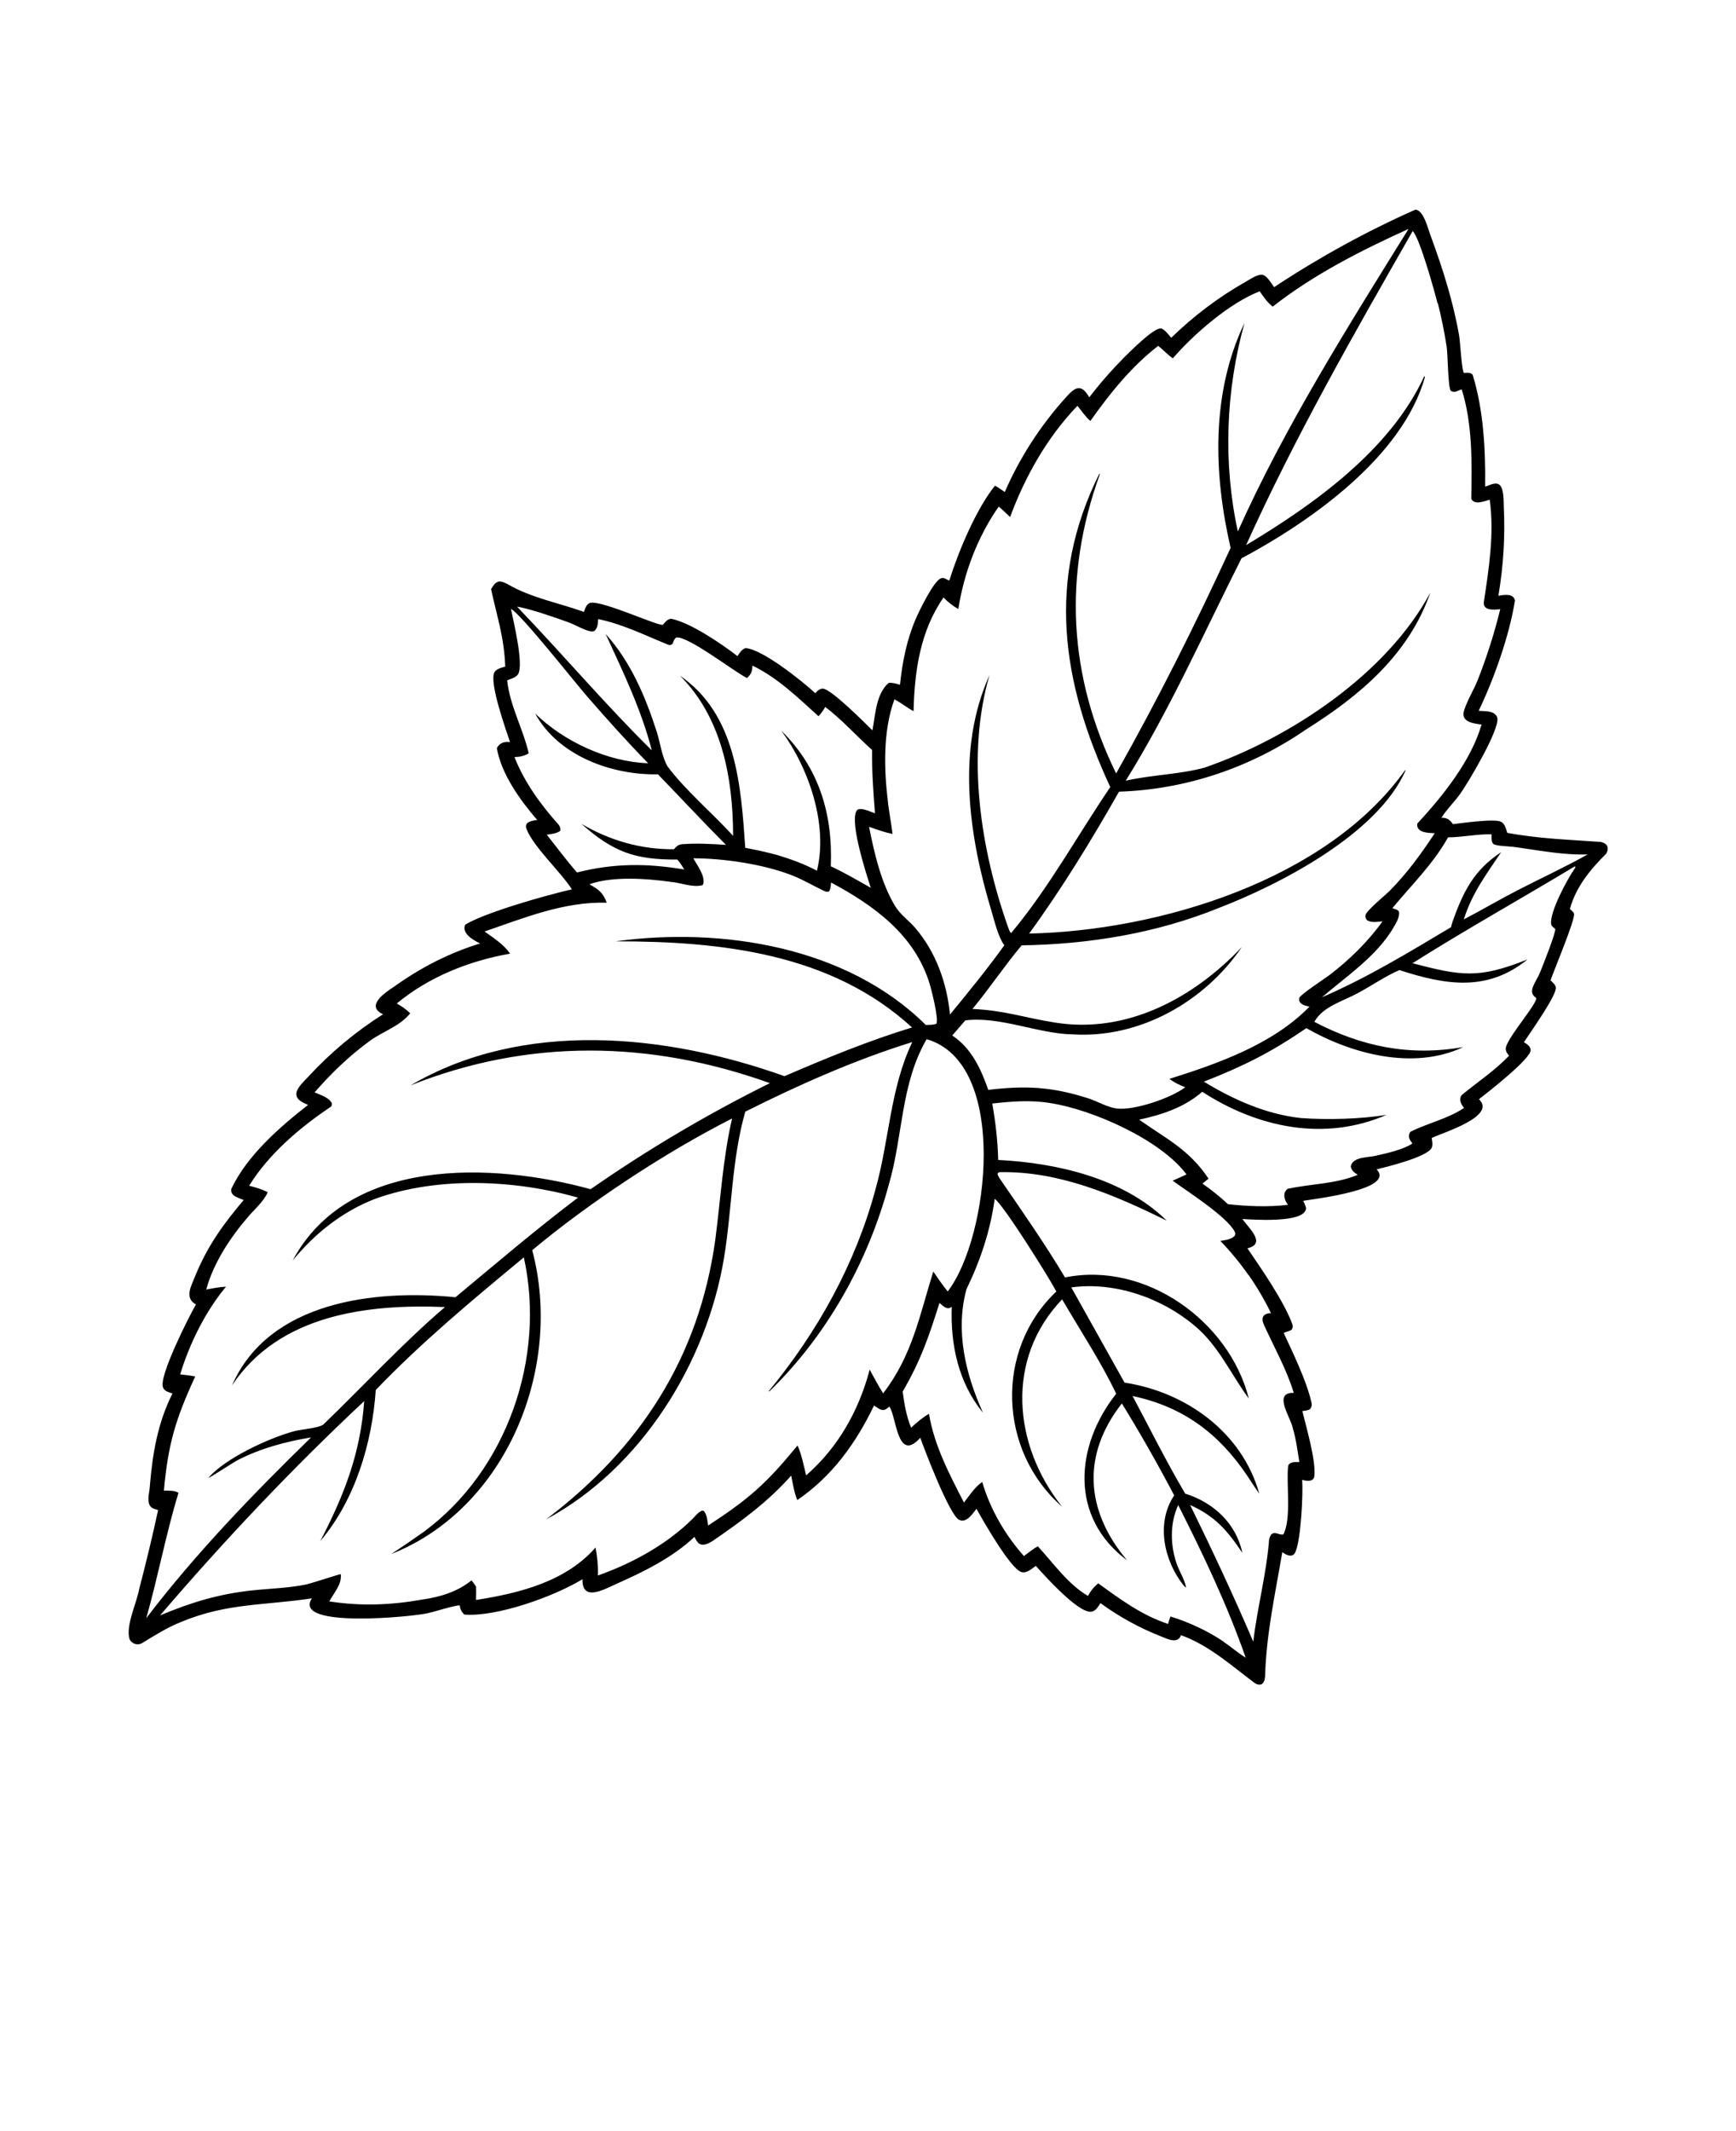 <svg xmlns="http://www.w3.org/2000/svg" version="1.1" viewBox="-5.0 -10.0 110.0 135.0">
 <path d="m96.836 43.59c-0.074-0.148-0.266-0.23-0.418-0.258-1.965-0.137-3.961-0.207-5.91-0.574-0.078-0.242-0.145-0.562-0.387-0.695-0.402-0.227-2.547 0.086-3.059 0.145-0.188-0.273-0.375-0.422-0.727-0.402 0.332-0.543 0.844-1.023 1.215-1.555 0.496-0.707 2.469-4.008 2.328-4.773-0.141-0.484-0.785-0.414-1.184-0.449 0.984-2.051 1.953-4.785 2.301-7-0.121-0.461-0.699-0.352-1.051-0.285 0.32-1.906 0.43-3.707 0.344-5.644-0.016-0.355 0.004-1.023-0.207-1.316-0.234-0.32-0.688-0.047-0.977 0.047 0.027-2.371-0.098-4.832-0.789-7.09-0.145-0.172-0.363-0.125-0.562-0.117-0.145-0.258-0.219-1.926-0.301-2.394-0.379-2.152-1.035-4.207-1.785-6.254-0.172-0.414-0.438-1.668-0.984-1.695-3.098 1.375-6.121 3.035-8.949 4.91-0.164-0.223-0.453-0.73-0.738-0.785-0.297-0.055-0.801 0.293-1.055 0.438-1.723 0.973-3.309 2.176-4.727 3.551-0.141-0.156-0.445-0.57-0.66-0.59-0.461-0.035-1.934 1.453-2.316 1.828-0.793 0.801-1.535 1.645-2.219 2.539-0.496-0.879-0.891-0.668-1.469-0.008-1.609 1.773-2.926 3.809-3.883 6.004-0.203-0.137-0.402-0.285-0.621-0.402-1.203 1.5-2.312 4.16-2.894 6.008-0.18-0.039-0.281-0.211-0.512-0.145-0.465 0.125-1.43 2.144-1.625 2.602-0.566 1.324-0.84 2.719-0.988 4.144-0.238-0.062-0.473-0.145-0.719-0.113-0.801 0.688-0.84 2.023-1.027 3.004-0.457-0.449-2.641-2.656-3.156-2.644-0.191 0.008-0.348 0.148-0.461 0.293-0.816-0.758-3.356-2.797-4.426-2.859-0.246 0.086-0.371 0.301-0.508 0.508-1.004-0.777-3-2.137-4.207-2.367-0.234 0.02-0.379 0.215-0.52 0.383-0.301 0.09-3.793-1.531-4.586-1.395-0.262 0.059-0.332 0.359-0.418 0.578-1.602-0.578-3.324-0.883-4.812-1.746-0.207-0.105-0.449-0.246-0.684-0.145-0.164 0.074-0.297 0.301-0.387 0.449 0.387 1.789 0.828 3.027 0.898 4.91-0.227 0.062-0.562 0.133-0.684 0.355-0.355 0.645 0.746 3.688 0.988 4.426-0.359-0.047-0.664 0.039-0.836 0.383 0.289 1.656 1.484 3.301 2.559 4.551-0.324 0.039-0.844 0.109-0.684 0.555 0.438 1.152 2.199 2.75 2.879 3.836-1.656 0.379-5.469 1.457-6.758 2.238-0.246 0.566 0.523 0.98 0.941 1.191-2 0.617-3.785 1.543-5.484 2.762-0.578 0.371-1.785 1.211-0.664 1.723-1.738 1.102-3.332 2.43-4.727 3.945-0.234 0.25-0.699 0.676-0.758 1.016-0.082 0.441 0.41 0.641 0.734 0.781-1.809 1.41-3.875 3.223-4.856 5.305-0.109 0.461 0.457 0.582 0.777 0.719-1.352 1.602-2.309 2.934-3.109 4.902-0.234 0.594-0.652 1.301 0.082 1.715-0.441 0.77-2.344 4.519-2.09 5.242 0.094 0.27 0.371 0.309 0.605 0.398-0.938 1.863-1.262 3.793-1.434 5.852-0.008 0.426-0.281 1.145 0.168 1.41 0.109 0.055 0.242 0.082 0.355 0.121-0.359 1.668-0.758 3.324-1.191 4.973-0.16 0.91-0.883 2.363-0.617 3.215 0.152 0.285 0.504 0.41 0.789 0.242 0.805-0.488 1.602-0.996 2.484-1.344 2.902-1.207 5.301-1.039 8.281-1.492-1.293 1.949 6.566 1.141 7.309 0.945 0.5-0.102 1.707-0.504 2.055-0.5 0.035 0.25 0.117 0.402 0.289 0.582 2.055 0.164 5.676-1.137 7.492-2.238-0.035 1.457 1.371 0.641 2.117 0.309 1.73-0.766 3.59-1.676 4.977-2.992 0.094 0.172 0.184 0.395 0.379 0.469 0.254 0.094 0.551-0.074 0.762-0.203 1.801-1.23 3.539-2.504 4.988-4.148 0.109 0.508 0.188 1.07 0.387 1.551 2.223-1.52 3.715-3.609 4.863-5.988 0.191 0.109 0.434 0.348 0.676 0.266 0.102-0.035 0.211-0.137 0.293-0.199 0.449 0.555 0.484 3.633 1.961 1.973 0.281 0.785 1.832 4.856 2.453 5.195 0.488 0.227 0.852-0.371 1.109-0.695 0.395 0.711 2.164 3.832 2.859 4.012 0.352 0.078 0.629-0.215 0.902-0.395 0.594 0.664 2.637 2.934 3.473 2.906 0.312-0.012 0.469-0.316 0.621-0.547 1.18 0.859 2.469 1.57 3.828 2.102 0.387 0.156 1.082 0.516 1.273-0.074 1.793 0.648 3.176 1.918 4.676 3.035 0.145 0.094 0.262 0.125 0.434 0.082 0.18-0.148 0.199-0.297 0.223-0.52 0.07-2.648 0.645-5.246 1.09-7.856 0.289 0.219 0.703 0.391 0.852-0.066 0.324-0.789 0.473-3.606 0.406-4.516 0.277 0.09 0.754 0.145 0.773-0.258 0.102-0.992-0.516-3.074-0.762-4.098 0.172-0.023 0.355-0.027 0.5-0.129 0.117-0.191 0.113-0.27 0.059-0.492-0.324-1.352-1.145-3.043-1.738-4.32 0.164-0.105 0.367-0.09 0.512-0.227 0.074-0.145 0.078-0.203 0.023-0.359-0.531-1.441-1.961-3.496-2.836-4.781 1.242-0.293 0.055-1.305-0.316-1.855 0.836 0.051 3.273 0.199 3.883-0.387 0.094-0.09 0.125-0.16 0.152-0.281-0.035-0.18-0.102-0.32-0.184-0.484 0.711-0.125 5.879-0.715 4.652-1.992 0.656-0.164 3.117-0.762 3.473-1.336 0.109-0.176 0.047-0.457 0.016-0.652 0.656-0.328 4.144-1.363 2.996-2.457 0.535-0.414 3.246-2.527 3.273-3.094 0.008-0.254-0.234-0.402-0.426-0.516 0.383-0.586 2.109-3.008 2.023-3.477-0.031-0.176-0.215-0.324-0.336-0.445 0.195-0.57 1.59-3.891 1.488-4.223-0.035-0.113-0.172-0.219-0.262-0.289 0.383-1.406 1.281-2.492 2.289-3.496 0.094-0.141 0.152-0.355 0.07-0.516zm-10.727-34.383c0.227 0.902 0.41 1.812 0.555 2.734 0.086 0.562 0.074 2.527 0.262 2.816 0.281 0.16 0.418-0.02 0.695-0.09 0.688 2.199 0.648 4.633 0.605 6.93 0.207 0.426 0.828 0.148 1.168 0.055 0.301 2.18-0.059 4.41-0.379 6.539 0 0.52 0.695 0.434 1.047 0.398-0.375 1.531-0.855 3.039-1.434 4.504-0.227 0.574-0.797 1.527-0.898 2.078-0.059 0.598 0.719 0.668 1.148 0.727-0.676 2.324-2.477 4.547-4.078 6.281-0.062 0.586 0.703 0.582 1.109 0.605-0.844 1.285-1.727 2.5-2.809 3.602-0.281 0.289-1.535 1.312-1.578 1.586-0.02 0.125 0.016 0.207 0.082 0.305 0.285 0.203 0.672 0.109 1 0.086-0.914 1.281-2.09 2.426-3.34 3.387-0.305 0.234-1.859 1.246-1.93 1.453-0.109 0.383 0.352 0.52 0.645 0.559-2.312 2.383-5.781 3.606-8.879 4.582 0.309 0.238 0.641 0.387 1 0.531-0.879 0.68-3.227 1.477-4.316 1.348-0.609-0.07-1.242-0.457-1.832-0.648-2.297-0.734-3.945-0.816-6.332-0.535-0.461-1.332-1.07-2.644-2.281-3.445l0.828-0.957c2.176-0.277 4.629 0.852 6.812 0.887 4.238 0.262 8.352-2.066 10.711-5.535-3.047 3.223-7.273 5.516-11.824 4.789-1.895-0.293-3.227-0.781-5.246-0.863 1.082-1.309 2.027-2.734 3.117-4.031 4.266-0.066 8.531-0.762 12.5-2.371 3.918-1.512 10.051-4.691 11.82-8.695l-0.023-0.035c-4.949 6.965-15.594 10.18-23.824 10.355 2.086-2.863 3.945-5.906 5.695-8.988 4.266-0.141 8.344-1.527 11.859-3.945 3.406-2.137 6.504-4.742 7.867-8.664-2.769 5.16-8.879 9.211-14.316 11.09-1.629 0.434-3.34 0.449-4.984 0.824 2.801-4.504 4.949-9.363 7.336-14.086 4.394-2.344 10.211-6.438 11.625-11.488l-0.047-0.047c-2.133 4.652-6.992 8.129-11.285 10.695 3.094-6.848 6.824-13.375 10.555-19.895 0.445 0.441 1.391 3.844 1.574 4.586zm-34.84 31.648c-0.258-2.125-0.332-4.523 0.406-6.555 0.422 0.219 0.789 0.527 1.211 0.75 0.062-2.527 0.418-5.082 1.902-7.203 0.285 0.305 0.574 0.523 0.934 0.734 0.363-2.301 1.219-4.566 2.559-6.488 0.254 0.203 0.488 0.438 0.723 0.66 0.961-2.59 2.348-5.047 4.266-7.047 0.273 0.324 0.496 0.684 0.82 0.961 1.234-1.742 2.586-3.434 4.297-4.758 0.324 0.25 0.59 0.559 0.93 0.789 1.336-1.547 3.606-3.512 5.504-4.246 0.246 0.367 0.473 0.691 0.82 0.973 2.613-2.043 5.598-3.559 8.609-4.922-3.812 6.144-7.836 12.504-10.816 19.164-0.945-4.344-0.766-8.934 0.422-13.207-2.121 4.422-1.965 9.57-0.879 14.246-2.231 4.852-4.629 9.637-7.254 14.289-3.016-6.16-3.367-12.512-1.035-18.945l-0.027-0.047c-3.363 6.742-2.394 13.223 0.691 19.855-2.082 3.066-3.918 6.43-6.285 9.25-0.102-0.086-0.133-0.234-0.184-0.355-1.754-4.953-2.676-10.883-1.184-15.988-2.109 4.672-1.32 10.156 0.117 14.918 0.203 0.668 0.414 1.633 0.82 2.199-1.078 1.504-2.269 2.957-3.441 4.387-0.199-2-0.883-3.949-2.203-5.488-0.395-0.461-0.941-0.84-1.258-1.359-0.902-1.469-1.332-3.375-1.668-5.047 0.488 0.168 0.977 0.355 1.488 0.449-0.078-0.66-0.207-1.312-0.289-1.973zm-20.27-11.438c0.387 0.109 1.344 0.723 1.664 0.551 0.227-0.211 0.215-0.461 0.238-0.75 1.543 0.309 3.035 1.055 4.461 1.633 0.133 0.027 0.156 0.004 0.254-0.07 0.059-0.141 0.105-0.32 0.246-0.402 0.801-0.059 3.59 2.129 4.473 2.574 0.281-0.281 0.32-0.391 0.344-0.789 1.598 0.77 2.894 2.039 4.184 3.207 0.172-0.188 0.301-0.371 0.43-0.586 1.059 0.801 1.977 1.836 2.965 2.723-0.016 1.348 0.078 2.664 0.184 4.008-0.27-0.078-1.043-0.484-1.191-0.113-0.375 0.812 0.613 3.887 0.926 4.836-0.836-0.469-1.668-0.961-2.535-1.363 0.137-3.316-0.754-6.258-3.144-8.598 1.746 2.352 2.988 5.961 2.266 8.879-0.816-0.434-1.641-0.727-2.519-0.996-0.668-0.184-1.344-0.324-2.023-0.457-0.27-3.938-0.562-8.453-4.141-10.906 2.668 2.664 3.367 6.512 3.371 10.148-1.258-1.383-3.078-2.938-4.16-4.406-0.352-0.617-0.453-1.461-0.664-2.141-0.719-2.246-1.66-4.477-3.254-6.242 1.105 2.41 2.262 4.789 2.926 7.375-2.961-2.914-5.652-6.102-8.535-9.098 0.66 0.078 2.547 0.723 3.234 0.98zm-1.348 13.457c0.281-0.043 0.605-0.066 0.844-0.238 0.035-0.152-0.004-0.254-0.09-0.383-1.145-1.285-2.164-2.676-2.805-4.293 0.348-0.012 0.594-0.066 0.902-0.238-0.352-1.547-1.195-3.008-1.367-4.629 0.215-0.078 0.578-0.18 0.699-0.395 0.359-0.637-0.289-3.285-0.457-4.129 0.66 0.355 4.023 4.625 4.809 5.527 1.254 1.441 2.547 2.887 3.883 4.254-2.586-0.094-5.32-1.367-7.16-3.152 1.461 2.68 4.859 3.914 7.781 3.852 1.438 1.484 2.848 3.004 4.309 4.469-0.918-0.059-1.84-0.113-2.758-0.043-0.262 0.027-0.371 0.121-0.535 0.32-2.086 0.02-4.074-0.555-5.867-1.609 2.016 1.781 3.391 2.281 6.078 2.262 0.176 0.195 0.305 0.402 0.438 0.629-2.387-0.398-4.434-0.402-6.793 0.188-0.672-0.766-1.285-1.594-1.918-2.394zm-25.383 49.633c0.746-2.625 1.242-5.32 2.039-7.93-0.18-0.176-0.68-0.145-0.922-0.156 0.27-2.969 0.742-4.527 1.984-7.223-0.312-0.07-0.637-0.098-0.953-0.133 0.598-1.961 1.594-3.981 2.906-5.559-0.426 0.023-0.836 0.102-1.254 0.184 0.453-1.684 1.531-3.305 2.656-4.613 0.422-0.492 0.973-0.953 1.242-1.551-0.375-0.203-0.77-0.305-1.18-0.414 1.25-2.023 3.231-3.699 5.168-4.996 0.082-0.082 0.07-0.109 0.074-0.219-0.164-0.375-0.742-0.543-1.094-0.699 1.031-1.188 2.211-2.324 3.484-3.25 0.91-0.66 1.867-0.902 2.574-1.754-0.258-0.266-0.535-0.445-0.852-0.625 2.051-1.699 4.586-2.699 7.184-3.16-0.422-0.598-1.035-0.98-1.621-1.402 2.519-0.863 5.031-1.902 7.746-1.824-0.262-0.656-0.492-0.82-1.102-1.168 1.465-0.523 3.609-0.367 5.16-0.152 0.664 0.059 1.363 0.379 2.019 0.207 0.25-0.465-0.379-1.316-0.598-1.699 1.938 0 4.484 0.379 6.285 1.09 0.684 0.27 1.297 0.641 1.957 0.953 0.137 0.066 0.215 0.105 0.359 0.055 0.113-0.168 0.109-0.371 0.129-0.566 2.711 1.453 5.277 3.301 6.234 6.375 0.125 0.398 0.602 2.273 0.441 2.574-0.207 0.082-0.449 0.066-0.668 0.078-5.004-4.965-12.914-6.219-19.66-5.301 6.664 0 13.656 0.75 18.785 5.457-2.762 0.844-5.438 1.945-8.082 3.086-7.508-2.684-16.582-3.598-23.699 0.586 7.473-2.984 15.215-2.856 22.773-0.145-3.945 1.957-7.746 4.203-11.359 6.719-6.246-1.711-15.355-2.059-18.879 4.516 1.398-1.707 3.152-3.106 5.227-3.906 3.965-1.434 8.852-1.211 12.855-0.078-2.664 2.012-5.203 4.18-7.766 6.312-5.117-0.508-11.828 0.266-14.156 5.578 2.988-4.473 8.551-5.16 13.492-4.957-2.691 2.301-5.172 5-7.715 7.449-0.352 0.23-1.371 0.293-1.816 0.41-1.562 0.41-4.41 1.719-5.461 2.965 0.133-0.027 1.586-0.992 1.883-1.141 1.488-0.754 2.988-1.148 4.625-1.426-3.66 3.566-7.359 7.398-10.453 11.465zm46.691-14.242c-0.309-0.488-0.574-1-0.852-1.504-0.68 2.582-2 4.938-4.027 6.699-0.156-0.629-0.281-1.301-0.543-1.895-1.992 2.422-3.039 3.356-5.668 5.074-0.047-0.316-0.062-0.68-0.277-0.93-0.223-0.082-0.531 0.328-0.691 0.488-1.648 1.637-3.832 2.836-6.016 3.606 0.02-0.617-0.039-1.172-0.148-1.773-1.898 2.168-4.836 2.894-7.578 3.324 0.012-0.285 0.012-0.566 0.004-0.848-0.086-0.137-0.188-0.266-0.285-0.395-0.891 0.723-1.992 1.055-3.109 1.215-1.988 0.352-3.902 0.43-5.906 0.117 0.285-0.523 0.824-1.105 0.727-1.727-0.047-0.012-1.879 0.59-2.195 0.656-1.121 0.23-2.277 0.254-3.418 0.375-2.121 0.227-3.867 0.762-5.832 1.582 4.059-4.742 8.375-9.312 12.934-13.574-0.246 3.332-1.27 5.953-2.785 8.867 2.207-2.594 3.289-6.219 3.516-9.57 2.894-3.023 6.16-5.731 9.383-8.402 1.402 6.356-1.07 13.508-6.348 17.391-0.676 0.48-1.355 0.945-2.051 1.402 7.336-2.906 10.906-11.836 8.93-19.246 3.609-3.019 8.469-6.219 12.664-8.344-0.582 2.523-0.727 5.106-1.062 7.668-1.031 7.465-4.766 13.219-10.723 17.727 6.023-3.231 10.18-9.926 11.277-16.582 0.508-3.106 0.477-6.184 1.344-9.246 3.422-1.715 6.922-3.269 10.582-4.41-1.41 2.941-1.457 6.238-2.332 9.332-1.266 4.707-3.672 9.039-6.762 12.781l0.031 0.023c3.652-3.539 6.25-8.191 7.574-13.098 0.906-3.074 0.742-6.363 2.398-9.219 5.238 1.508 3.961 12.57 1.336 15.98-0.332-0.398-0.617-0.836-0.914-1.262-0.871 2.793-1.328 5.316-3.176 7.715zm21.562 15.719c-0.988-0.668-2.211-1.234-3.356-1.586-0.059 0.152-0.105 0.316-0.152 0.473-1.652-0.543-3.043-1.566-4.426-2.574-0.289 0.242-0.473 0.477-0.652 0.801-1.285-0.762-2.184-2.07-3.176-3.148-0.309 0.18-0.594 0.41-0.879 0.621-1.195-1.344-2.141-2.973-2.644-4.695-0.492 0.352-0.785 0.836-1.156 1.305-0.914-1.777-1.891-3.621-2.215-5.621-0.418 0.238-0.777 0.555-1.133 0.879-0.305-0.742-0.43-1.496-0.535-2.285 1.156-2 1.641-3.43 2.332-5.617 0.211 0.18 0.504 0.492 0.777 0.238-0.082 2.414 0.41 4.789 1.98 6.719-1.105-2.441-1.766-5.176-1.047-7.828 0.883-1.812 1.516-3.715 1.789-5.723 0.559 0.371 3.504 5.086 3.906 5.871-3.918 3.699-3.668 10.109 0.359 13.625-3.109-3.91-3.598-9.371 0.008-13.129 1.152 1.98 2.434 3.91 3.426 5.977-2.625 3.324-2.961 7.84 0.691 10.555-2.633-3.125-2.902-6.66-0.332-9.938 1.168 1.895 2.281 3.856 3.316 5.824-1.18 1.754-0.645 4.164 0.613 5.727l0.129 0.117c0-0.324-0.426-1.082-0.551-1.422-0.449-1.199-0.477-2.641 0.062-3.809 1.586 3.133 3.117 6.348 4.277 9.668-0.492-0.301-0.938-0.695-1.418-1.02zm1.594-23.219c0.535 0.766 1.012 1.574 1.418 2.418-0.523 0.016-0.645 0.305-0.438 0.758 0.645 1.414 1.426 2.793 1.883 4.293-1.348-0.047-0.195 1.555-0.066 2.215 0.211 0.691 0.301 1.453 0.422 2.164-0.23 0.004-0.605-0.031-0.707 0.23-0.145 1.035 0.227 3.359-0.309 4.356-0.258 0.07-0.504-0.211-0.754-0.008-0.074 0.105-0.121 0.199-0.148 0.328-0.164 2.172-0.75 4.301-1.004 6.477-1.25-2.926-2.602-5.805-4-8.66 1.594 0.723 2.344 1.605 3.309 3.031-0.398-1.871-1.836-3.191-3.621-3.75-1.188-2.004-2.238-4.125-3.336-6.184 3.207 0.68 5.465 2.371 7.277 5.066 0.246 0.383 0.496 0.758 0.754 1.129-1.082-3.898-4.652-6.453-8.539-7.043l-3.375-6.031c2.738-0.379 5.742 0.664 7.828 2.438 1.5 1.246 2.289 3.07 3.422 4.602-1.254-4.93-6.57-8.703-11.648-7.672-1.262-2.113-2.676-4.137-4.066-6.164-0.078-0.117-0.211-0.285-0.207-0.426l0.098-0.078c3.769-0.086 7.285 1.43 10.621 3.07-2.738-2.688-6.953-3.656-10.68-3.844-0.031-1.219-0.164-2.371-0.375-3.574 1.219-0.137 2.449-0.234 3.664-0.031 2.676 0.406 7.019 2.328 8.645 4.523l-0.879 0.395c0.953 0.691 3.418 2.269 3.914 3.199 0.066 0.121 0.059 0.164 0.02 0.293-0.246 0.242-0.582 0.262-0.91 0.324 0.648 0.672 1.246 1.398 1.781 2.164zm20.613-25.668c-0.457 0.676-1.516 2.637-1.445 3.426 0.016 0.148 0.156 0.227 0.262 0.32 0.055 0.219-0.805 2.375-0.953 2.734-0.242 0.633-0.863 1.242-0.262 1.629 0.195 0.238-1.867 2.57-1.918 3.195-0.016 0.203 0.094 0.328 0.207 0.477-0.895 0.934-1.98 1.656-2.969 2.465-0.25 0.258-0.078 0.609 0.117 0.84-1.043 0.703-2.297 0.957-3.391 1.508-0.176 0.211-0.098 0.488 0.074 0.672 0.039 0.051 0.027 0.02 0.023 0.09-0.594 0.375-1.539 0.59-2.231 0.742-0.5 0.148-1.543 0.047-1.652 0.707 0.062 0.27 0.219 0.371 0.441 0.52-1.418 0.59-2.973 0.562-4.441 0.887-0.348 0.258-0.207 0.723 0.023 1.012-1.266 0.152-2.543 0.094-3.805-0.039-0.508-0.48-1.043-0.906-1.617-1.305l0.387-0.312c-1.227-1.848-2.68-2.523-4.398-3.738 1.449-0.309 2.867-0.781 4-1.766 3.5 2.273 7.746 3.172 11.676 1.461-1.633 0.27-3.754 0.324-5.422 0.203-2.191-0.234-4.281-1.164-6.152-2.305 2.492-0.973 4.285-1.871 6.492-3.391 2.875 1.645 6.797 2.688 9.945 1.199-3.391 0.598-6.441-0.027-9.438-1.598 0.535-0.965 1.785-1.297 2.731-1.805 0.879-0.469 1.754-1.086 2.664-1.473 2.914 0.949 5.57 1.395 8.113-0.676-3.082 1.23-4.164 1.059-7.289 0.242 3.379-2.133 6.875-4.082 10.297-6.144 0.055 0.105-0.012 0.129-0.074 0.223zm-3.559 1.293c-1.152 0.594-2.269 1.254-3.418 1.852 0.539-1.691 1.406-2.82 2.367-4.258-1.738 1.145-2.402 2.504-3.082 4.41l-0.098 0.344c-2.684 1.602-5.297 3.191-8.176 4.438 1.559-1.336 3.457-2.594 4.523-4.398 0.172-0.293 0.434-0.699 0.348-1.047-0.121-0.141-0.242-0.133-0.406-0.203 1.203-1.453 2.594-2.805 3.527-4.484 0.918-0.004 1.84-0.219 2.762-0.191 0 0.188-0.035 0.449 0.098 0.598 0.129 0.145 1.016 0.16 1.242 0.191 1.586 0.207 3.133 0.535 4.742 0.484-1.438 0.809-2.961 1.508-4.43 2.266z"/>
</svg>